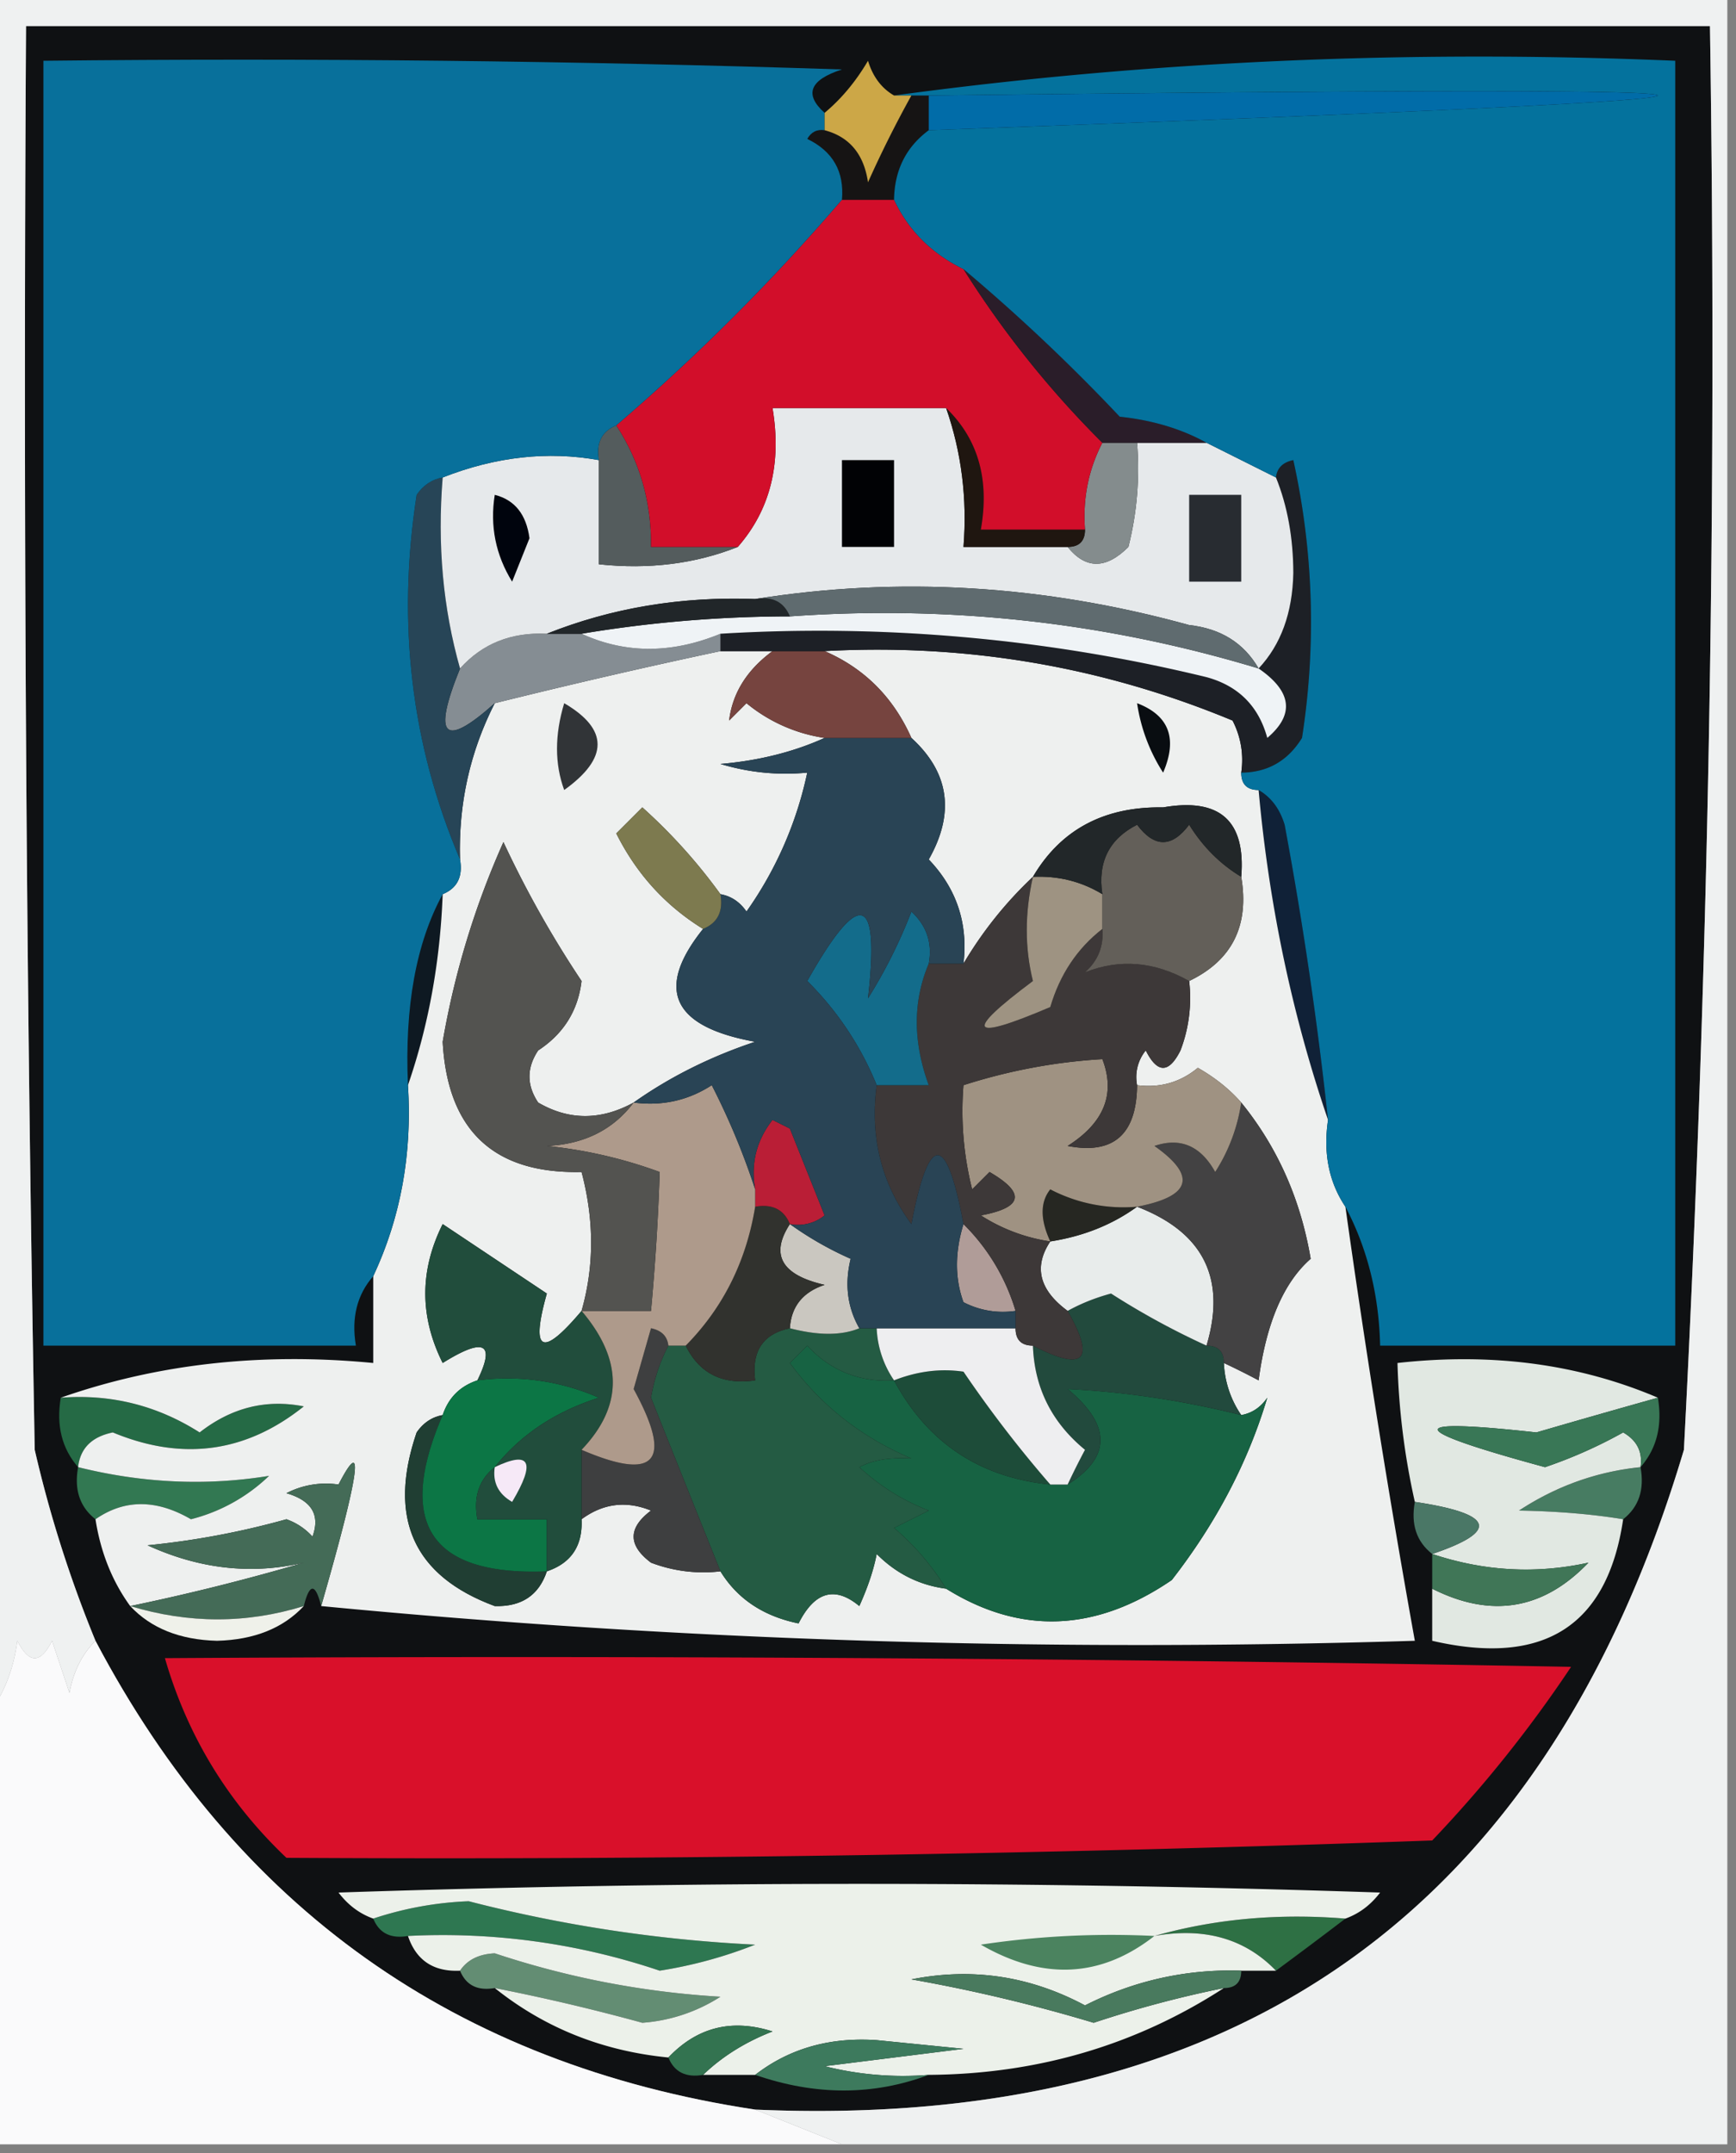 <svg xmlns="http://www.w3.org/2000/svg" width="100" height="124" style="shape-rendering:geometricPrecision;text-rendering:geometricPrecision;image-rendering:optimizeQuality;fill-rule:evenodd;clip-rule:evenodd"><rect width="100%" height="100%" fill="#808080" stroke="none"/><path style="opacity:1" fill="#0f1113" d="M43.5 121.5c-17.225-2.61-29.892-11.61-38-27a70.5 70.5 0 0 1-3.5-11c-.5-27.331-.667-54.665-.5-82h97c.418 27.361-.082 54.694-1.5 82-7.905 26.544-25.738 39.21-53.5 38z"/><path style="opacity:1" fill="#eff1f1" d="M-.5-.5h100v124h-51l-5-2c27.762 1.21 45.595-11.456 53.5-38a1221.718 1221.718 0 0 0 1.5-82h-97c-.167 27.335 0 54.669.5 82a70.5 70.5 0 0 0 3.5 11c-.768.763-1.268 1.763-1.5 3l-1-3c-.667 1.333-1.333 1.333-2 0-.21 1.558-.71 2.891-1.5 4v-99z"/><path style="opacity:1" fill="#477c62" d="M94.5 84.5c.237 1.291-.096 2.291-1 3-1.775-.294-3.775-.46-6-.5 2.15-1.411 4.484-2.245 7-2.5z"/><path style="opacity:1" fill="#e1e8e2" d="M95.5 80.5c-2.326.651-4.66 1.318-7 2-7.734-.857-7.567-.19.5 2a27.11 27.11 0 0 0 4.5-2c.797.457 1.13 1.124 1 2-2.516.255-4.85 1.089-7 2.5 2.225.04 4.225.206 6 .5-.91 6.153-4.576 8.487-11 7v-3c3.399 1.715 6.399 1.215 9-1.5-3.018.663-6.018.496-9-.5 3.897-1.316 3.564-2.316-1-3a41.58 41.58 0 0 1-1-8c5.444-.608 10.444.058 15 2z"/><path style="opacity:1" fill="#327852" d="M4.5 84.5c3.72.924 7.387 1.09 11 .5a10.018 10.018 0 0 1-4.5 2.5c-1.997-1.16-3.83-1.16-5.5 0-.904-.709-1.237-1.709-1-3z"/><path style="opacity:1" fill="#397756" d="M95.5 80.5c.268 1.599-.066 2.932-1 4 .13-.876-.203-1.543-1-2a27.11 27.11 0 0 1-4.5 2c-8.067-2.19-8.234-2.857-.5-2 2.34-.682 4.674-1.349 7-2z"/><path style="opacity:1" fill="#256a45" d="M3.5 80.5c2.89-.222 5.557.445 8 2 1.831-1.43 3.831-1.93 6-1.5-3.326 2.664-6.993 3.164-11 1.5-1.213.247-1.88.914-2 2-.934-1.068-1.268-2.401-1-4z"/><path style="opacity:1" fill="#0e1922" d="M25.5 51.5c-.146 3.888-.813 7.554-2 11-.197-4.529.47-8.196 2-11z"/><path style="opacity:1" fill="#102137" d="M72.5 45.5c.722.417 1.222 1.084 1.5 2a224.19 224.19 0 0 1 2.5 17c-2.07-6.058-3.404-12.392-4-19z"/><path style="opacity:1" fill="#eef0ef" d="M41.5 37.5h3c-1.474 1.084-2.307 2.418-2.5 4l1-1a9.173 9.173 0 0 0 4.5 2c-1.792.81-3.792 1.31-6 1.5 1.634.493 3.3.66 5 .5a21.565 21.565 0 0 1-3.5 8c-.383-.556-.883-.89-1.5-1a31.444 31.444 0 0 0-4.5-5L35.5 48c1.163 2.328 2.83 4.162 5 5.5-2.783 3.472-1.783 5.638 3 6.5-2.584.86-4.917 2.027-7 3.5-1.891 1.036-3.724 1.036-5.5 0-.667-1-.667-2 0-3 1.464-.959 2.297-2.292 2.5-4a60.049 60.049 0 0 1-4.5-8A48.205 48.205 0 0 0 25.5 60c.28 5.115 2.947 7.615 8 7.5.732 2.766.732 5.433 0 8-2.285 2.712-2.951 2.379-2-1l-6-4c-1.333 2.667-1.333 5.333 0 8 2.386-1.488 3.052-1.155 2 1-1 .333-1.667 1-2 2-.617.11-1.117.444-1.5 1-1.682 4.933-.182 8.266 4.5 10 1.538.047 2.538-.62 3-2 1.406-.473 2.073-1.473 2-3 1.238-.912 2.572-1.08 4-.5-1.333 1-1.333 2 0 3a8.434 8.434 0 0 0 4 .5c.974 1.585 2.474 2.585 4.5 3 .928-1.835 2.094-2.168 3.5-1 .498-1.103.83-2.103 1-3 1.122 1.13 2.456 1.797 4 2 4.28 2.665 8.613 2.499 13-.5 2.56-3.294 4.394-6.794 5.5-10.5-.383.556-.883.89-1.5 1a5.728 5.728 0 0 1-1-3c.65.304 1.317.637 2 1 .44-3.301 1.44-5.635 3-7-.58-3.43-1.913-6.43-4-9-.672-.767-1.505-1.434-2.5-2-1.011.837-2.178 1.17-3.5 1a2.428 2.428 0 0 1 .5-2c.667 1.333 1.333 1.333 2 0a8.434 8.434 0 0 0 .5-4c2.475-1.187 3.475-3.187 3-6 .263-3.234-1.237-4.568-4.5-4-3.396-.056-5.896 1.277-7.5 4a22.763 22.763 0 0 0-4 5c.271-2.321-.395-4.321-2-6 1.516-2.674 1.183-5.008-1-7-1.044-2.343-2.71-4.01-5-5 8.185-.442 16.018.892 23.5 4 .483.948.65 1.948.5 3 0 .667.333 1 1 1 .596 6.608 1.93 12.942 4 19-.284 1.915.049 3.581 1 5a659.11 659.11 0 0 0 4 25c-21.36.655-42.36-.011-63-2 2.201-7.639 2.535-9.972 1-7a4.932 4.932 0 0 0-3 .5c1.456.423 1.956 1.256 1.5 2.5a3.646 3.646 0 0 0-1.5-1 46.65 46.65 0 0 1-8 1.5c2.993 1.37 5.993 1.703 9 1a127.13 127.13 0 0 1-10 2.5c-1.037-1.43-1.704-3.097-2-5 1.67-1.16 3.503-1.16 5.5 0a10.018 10.018 0 0 0 4.5-2.5c-3.613.59-7.28.424-11-.5.12-1.086.787-1.753 2-2 4.007 1.664 7.674 1.164 11-1.5-2.169-.43-4.169.07-6 1.5-2.443-1.555-5.11-2.222-8-2 5.574-1.953 11.574-2.62 18-2v-5c1.582-3.376 2.249-7.042 2-11 1.187-3.446 1.854-7.112 2-11 .838-.342 1.172-1.008 1-2-.096-3.192.571-6.192 2-9 4.43-1.1 8.764-2.1 13-3z"/><path style="opacity:1" fill="#176343" d="M51.5 79.5c1.925 3.589 4.925 5.589 9 6h1c2.517-1.577 2.517-3.41 0-5.5 3.319.163 6.652.663 10 1.5.617-.11 1.117-.444 1.5-1-1.106 3.706-2.94 7.206-5.5 10.5-4.387 2.999-8.72 3.165-13 .5a14.692 14.692 0 0 0-3-3.5l2-1a12.417 12.417 0 0 1-4-2.5c.762-.41 1.762-.577 3-.5-2.876-1.22-5.21-3.053-7-5.5l1-1c1.35 1.45 3.017 2.117 5 2z"/><path style="opacity:1" fill="#245b43" d="M45.5 76.5c1.639.426 2.972.426 4 0h1a5.728 5.728 0 0 0 1 3c-1.983.117-3.65-.55-5-2l-1 1c1.79 2.447 4.124 4.28 7 5.5-1.238-.077-2.238.09-3 .5a12.417 12.417 0 0 0 4 2.5l-2 1a14.692 14.692 0 0 1 3 3.5c-1.544-.203-2.878-.87-4-2-.17.897-.502 1.897-1 3-1.406-1.168-2.572-.835-3.5 1-2.026-.415-3.526-1.415-4.5-3a3799.728 3799.728 0 0 1-4-10 10.028 10.028 0 0 1 1-3h1c.787 1.604 2.12 2.27 4 2-.215-1.679.452-2.679 2-3z"/><path style="opacity:1" fill="#3e3f40" d="M38.5 77.5a10.028 10.028 0 0 0-1 3c1.336 3.353 2.669 6.686 4 10a8.434 8.434 0 0 1-4-.5c-1.333-1-1.333-2 0-3-1.428-.58-2.762-.412-4 .5v-4c4.286 1.845 5.286.678 3-3.5l1-3.5c.607.124.94.457 1 1z"/><path style="opacity:1" fill="#203e33" d="M25.5 81.5c-2.7 6.263-.7 9.263 6 9-.462 1.38-1.462 2.047-3 2-4.682-1.734-6.182-5.067-4.5-10 .383-.556.883-.89 1.5-1z"/><path style="opacity:1" fill="#1d4c39" d="M60.5 85.5c-4.075-.411-7.075-2.411-9-6 1.347-.528 2.68-.695 4-.5a69.136 69.136 0 0 0 5 6.5z"/><path style="opacity:1" fill="#0c7645" d="M27.5 79.5a13.117 13.117 0 0 1 7 1c-2.522.803-4.522 2.136-6 4-.904.709-1.237 1.709-1 3h4v3c-6.7.263-8.7-2.737-6-9 .333-1 1-1.667 2-2z"/><path style="opacity:1" fill="#224a3d" d="M69.5 77.5c.667 0 1 .333 1 1a5.728 5.728 0 0 0 1 3 51.615 51.615 0 0 0-10-1.5c2.517 2.09 2.517 3.923 0 5.5.304-.65.637-1.317 1-2-1.915-1.571-2.915-3.571-3-6 2.957 1.525 3.624.858 2-2a11.104 11.104 0 0 1 2.5-1 43.985 43.985 0 0 0 5.5 3z"/><path style="opacity:1" fill="#214d3c" d="M33.5 75.5c2.4 2.822 2.4 5.489 0 8v4c.073 1.527-.594 2.527-2 3v-3h-4c-.237-1.291.096-2.291 1-3 1.478-1.864 3.478-3.197 6-4a13.117 13.117 0 0 0-7-1c1.052-2.155.386-2.488-2-1-1.333-2.667-1.333-5.333 0-8l6 4c-.951 3.379-.285 3.712 2 1z"/><path style="opacity:1" fill="#f6e9f7" d="M28.5 84.5c2.04-.975 2.373-.308 1 2-.797-.457-1.13-1.124-1-2z"/><path style="opacity:1" fill="#eeeef0" d="M50.5 76.5h8c0 .667.333 1 1 1 .085 2.429 1.085 4.429 3 6-.363.683-.696 1.35-1 2h-1a69.136 69.136 0 0 1-5-6.5c-1.32-.195-2.653-.028-4 .5a5.728 5.728 0 0 1-1-3z"/><path style="opacity:1" fill="#cac7c0" d="M45.5 70.5a19.606 19.606 0 0 0 3.5 2c-.355 1.46-.189 2.793.5 4-1.028.426-2.361.426-4 0 .077-1.25.744-2.083 2-2.5-2.483-.567-3.15-1.733-2-3.5z"/><path style="opacity:1" fill="#31322e" d="M43.5 69.5c.992-.172 1.658.162 2 1-1.15 1.767-.483 2.933 2 3.5-1.256.417-1.923 1.25-2 2.5-1.548.321-2.215 1.321-2 3-1.88.27-3.213-.396-4-2 2.15-2.18 3.484-4.847 4-8z"/><path style="opacity:1" fill="#e8eceb" d="M65.5 69.5c3.82 1.47 5.153 4.137 4 8a43.985 43.985 0 0 1-5.5-3c-.902.243-1.735.577-2.5 1-1.638-1.205-1.97-2.538-1-4 1.903-.296 3.57-.963 5-2z"/><path style="opacity:1" fill="#b09c98" d="M55.5 70.5a11.741 11.741 0 0 1 3 5 4.932 4.932 0 0 1-3-.5c-.5-1.371-.5-2.871 0-4.5z"/><path style="opacity:1" fill="#262722" d="M65.5 69.5c-1.43 1.037-3.097 1.704-5 2-.587-1.267-.587-2.267 0-3a9.106 9.106 0 0 0 5 1z"/><path style="opacity:1" fill="#434243" d="M71.5 63.5c2.087 2.57 3.42 5.57 4 9-1.56 1.365-2.56 3.699-3 7a44.358 44.358 0 0 0-2-1c0-.667-.333-1-1-1 1.153-3.863-.18-6.53-4-8 3.125-.6 3.458-1.767 1-3.5 1.496-.507 2.663-.007 3.5 1.5a10.123 10.123 0 0 0 1.5-4z"/><path style="opacity:1" fill="#9f9282" d="M65.5 62.5c1.322.17 2.489-.163 3.5-1 .995.566 1.828 1.233 2.5 2a10.123 10.123 0 0 1-1.5 4c-.837-1.507-2.004-2.007-3.5-1.5 2.458 1.733 2.125 2.9-1 3.5a9.106 9.106 0 0 1-5-1c-.587.733-.587 1.733 0 3a10.123 10.123 0 0 1-4-1.5c2.429-.451 2.596-1.284.5-2.5l-1 1a18.436 18.436 0 0 1-.5-6 32.366 32.366 0 0 1 8-1.5c.771 1.998.105 3.665-2 5 2.638.509 3.972-.658 4-3.5z"/><path style="opacity:1" fill="#ba1e36" d="M45.5 70.5c-.342-.838-1.008-1.172-2-1v-1c-.262-1.478.071-2.811 1-4l1 .5 2 5a2.428 2.428 0 0 1-2 .5z"/><path style="opacity:1" fill="#ae9a8b" d="M43.5 68.5v1c-.516 3.153-1.85 5.82-4 8h-1c-.06-.543-.393-.876-1-1l-1 3.5c2.286 4.178 1.286 5.345-3 3.5 2.4-2.511 2.4-5.178 0-8h4c.25-2.714.417-5.38.5-8a26.692 26.692 0 0 0-6.5-1.5c2.153-.1 3.82-.933 5-2.5 1.644.214 3.144-.12 4.5-1a41.265 41.265 0 0 1 2.5 6z"/><path style="opacity:1" fill="#535350" d="M36.5 63.5c-1.18 1.567-2.847 2.4-5 2.5 2.264.236 4.43.736 6.5 1.5-.083 2.62-.25 5.286-.5 8h-4c.732-2.567.732-5.234 0-8-5.053.115-7.72-2.385-8-7.5A48.205 48.205 0 0 1 29 48.5a60.049 60.049 0 0 0 4.5 8c-.203 1.708-1.036 3.041-2.5 4-.667 1-.667 2 0 3 1.776 1.036 3.609 1.036 5.5 0z"/><path style="opacity:1" fill="#3d3838" d="M59.5 50.5c-.472 2.099-.472 4.099 0 6-4.015 2.998-3.682 3.498 1 1.5.553-1.878 1.553-3.378 3-4.5.086.996-.248 1.83-1 2.5 2-.792 4-.626 6 .5a8.434 8.434 0 0 1-.5 4c-.667 1.333-1.333 1.333-2 0a2.428 2.428 0 0 0-.5 2c-.028 2.842-1.362 4.009-4 3.5 2.105-1.335 2.771-3.002 2-5-2.674.153-5.34.653-8 1.5a18.436 18.436 0 0 0 .5 6l1-1c2.096 1.216 1.929 2.049-.5 2.5a10.123 10.123 0 0 0 4 1.5c-.97 1.462-.638 2.795 1 4 1.624 2.858.957 3.525-2 2-.667 0-1-.333-1-1v-1a11.741 11.741 0 0 0-3-5c-.986-5.288-1.986-5.288-3 0-1.729-2.351-2.396-5.018-2-8h3c-.917-2.505-.917-4.838 0-7h2a22.763 22.763 0 0 1 4-5z"/><path style="opacity:1" fill="#136c8b" d="M53.5 55.5c-.917 2.162-.917 4.495 0 7h-3a17.908 17.908 0 0 0-4-6c3.023-5.363 4.19-5.03 3.5 1a29.112 29.112 0 0 0 2.5-5c.886.825 1.219 1.825 1 3z"/><path style="opacity:1" fill="#635f59" d="M71.5 50.5c.475 2.813-.525 4.813-3 6-2-1.126-4-1.292-6-.5.752-.67 1.086-1.504 1-2.5v-2c-.278-1.846.389-3.18 2-4 1 1.333 2 1.333 3 0 .788 1.27 1.788 2.27 3 3z"/><path style="opacity:1" fill="#9e9382" d="M59.5 50.5c1.459-.067 2.792.266 4 1v2c-1.447 1.122-2.447 2.622-3 4.5-4.682 1.998-5.015 1.498-1-1.5-.472-1.901-.472-3.901 0-6z"/><path style="opacity:1" fill="#294455" d="M47.5 42.5h5c2.183 1.992 2.516 4.326 1 7 1.605 1.679 2.271 3.679 2 6h-2c.219-1.175-.114-2.175-1-3a29.112 29.112 0 0 1-2.5 5c.69-6.03-.477-6.363-3.5-1a17.908 17.908 0 0 1 4 6c-.396 2.982.271 5.649 2 8 1.014-5.288 2.014-5.288 3 0-.5 1.629-.5 3.129 0 4.5.948.483 1.948.65 3 .5v1h-9c-.689-1.207-.855-2.54-.5-4a19.606 19.606 0 0 1-3.5-2 2.428 2.428 0 0 0 2-.5l-2-5-1-.5c-.929 1.189-1.262 2.522-1 4a41.265 41.265 0 0 0-2.5-6c-1.356.88-2.856 1.214-4.5 1 2.083-1.473 4.416-2.64 7-3.5-4.783-.862-5.783-3.028-3-6.5.838-.342 1.172-1.008 1-2 .617.11 1.117.444 1.5 1a21.565 21.565 0 0 0 3.5-8c-1.7.16-3.366-.007-5-.5 2.208-.19 4.208-.69 6-1.5z"/><path style="opacity:1" fill="#7d7a4f" d="M41.5 51.5c.172.992-.162 1.658-1 2-2.17-1.338-3.837-3.172-5-5.5l1.5-1.5a31.444 31.444 0 0 1 4.5 5z"/><path style="opacity:1" fill="#222729" d="M71.5 50.5c-1.212-.73-2.212-1.73-3-3-1 1.333-2 1.333-3 0-1.611.82-2.278 2.154-2 4-1.208-.734-2.541-1.067-4-1 1.604-2.723 4.104-4.056 7.5-4 3.263-.568 4.763.766 4.5 4z"/><path style="opacity:1" fill="#090d11" d="M65.5 40.5c1.844.704 2.344 2.037 1.5 4a10.123 10.123 0 0 1-1.5-4z"/><path style="opacity:1" fill="#313437" d="M32.5 40.5c2.563 1.498 2.563 3.165 0 5-.552-1.503-.552-3.17 0-5z"/><path style="opacity:1" fill="#76443f" d="M44.5 37.5h3c2.29.99 3.956 2.657 5 5h-5a9.173 9.173 0 0 1-4.5-2l-1 1c.193-1.582 1.026-2.916 2.5-4z"/><path style="opacity:1" fill="#1d2026" d="M73.5 27.5c.06-.543.393-.876 1-1a43.226 43.226 0 0 1 .5 16c-.816 1.323-1.983 1.99-3.5 2a4.932 4.932 0 0 0-.5-3c-7.482-3.108-15.315-4.442-23.5-4h-6v-1a94.513 94.513 0 0 1 28 2.5c1.833.5 3 1.667 3.5 3.5 1.587-1.346 1.42-2.68-.5-4 1.287-1.371 1.954-3.205 2-5.5-.006-2.033-.339-3.866-1-5.5z"/><path style="opacity:1" fill="#858d93" d="M31.5 36.5h2c2.526 1.157 5.193 1.157 8 0v1c-4.236.9-8.57 1.9-13 3-2.94 2.629-3.607 1.962-2-2 1.28-1.431 2.947-2.098 5-2z"/><path style="opacity:1" fill="#274557" d="M25.5 27.5c-.315 3.871.018 7.538 1 11-1.607 3.962-.94 4.629 2 2-1.429 2.808-2.096 5.808-2 9-2.813-6.606-3.646-13.606-2.5-21 .383-.556.883-.89 1.5-1z"/><path style="opacity:1" fill="#eff3f6" d="M45.5 35.5c9.227-.656 18.227.344 27 3 1.92 1.32 2.087 2.654.5 4-.5-1.833-1.667-3-3.5-3.5a94.513 94.513 0 0 0-28-2.5c-2.807 1.157-5.474 1.157-8 0a73.246 73.246 0 0 1 12-1z"/><path style="opacity:1" fill="#e6e9eb" d="M54.5 23.5c.888 2.555 1.221 5.221 1 8h6c1.042 1.291 2.208 1.291 3.5 0 .496-1.973.662-3.973.5-6h4l4 2c.661 1.634.994 3.467 1 5.5-.046 2.295-.713 4.129-2 5.5-.847-1.466-2.18-2.3-4-2.5-8.392-2.316-16.725-2.816-25-1.5-4.264-.156-8.264.51-12 2-2.053-.098-3.72.569-5 2-.982-3.462-1.315-7.129-1-11 3.05-1.2 6.05-1.532 9-1v6c2.885.306 5.552-.027 8-1 1.869-2.135 2.536-4.802 2-8h10z"/><path style="opacity:1" fill="#212629" d="M43.5 34.5c.992-.172 1.658.162 2 1a73.246 73.246 0 0 0-12 1h-2c3.736-1.49 7.736-2.156 12-2z"/><path style="opacity:1" fill="#5f6b6f" d="M43.5 34.5c8.275-1.316 16.608-.816 25 1.5 1.82.2 3.153 1.034 4 2.5-8.773-2.656-17.773-3.656-27-3-.342-.838-1.008-1.172-2-1z"/><path style="opacity:1" fill="#282c31" d="M68.5 28.5h3v5h-3v-5z"/><path style="opacity:1" fill="#545c5d" d="M35.5 24.5c1.365 2.09 2.032 4.424 2 7h5c-2.448.973-5.115 1.306-8 1v-6c-.172-.992.162-1.658 1-2z"/><path style="opacity:1" fill="#00040d" d="M28.5 28.5c1.15.291 1.816 1.124 2 2.5l-1 2.5c-.952-1.545-1.285-3.212-1-5z"/><path style="opacity:1" fill="#848c8d" d="M63.5 25.5h2a18.436 18.436 0 0 1-.5 6c-1.292 1.291-2.458 1.291-3.5 0 .667 0 1-.333 1-1-.134-1.791.2-3.458 1-5z"/><path style="opacity:1" fill="#1f1610" d="M54.5 23.5c1.843 1.779 2.51 4.112 2 7h6c0 .667-.333 1-1 1h-6c.221-2.779-.112-5.445-1-8z"/><path style="opacity:1" fill="#010205" d="M48.5 26.5h3v5h-3v-5z"/><path style="opacity:1" fill="#d20e2a" d="M48.5 11.5h3c.826 1.764 2.16 3.098 4 4a56.707 56.707 0 0 0 8 10c-.8 1.542-1.134 3.209-1 5h-6c.51-2.888-.157-5.221-2-7h-10c.536 3.198-.131 5.865-2 8h-5c.032-2.576-.635-4.91-2-7 4.667-4 9-8.333 13-13z"/><path style="opacity:1" fill="#2a1d29" d="M55.5 15.5c3.13 2.629 6.13 5.462 9 8.5 1.882.198 3.548.698 5 1.5h-6a56.707 56.707 0 0 1-8-10z"/><path style="opacity:1" fill="#161414" d="M52.5 5.5h1v2c-1.306.967-1.973 2.3-2 4h-3c.14-1.624-.527-2.79-2-3.5.228-.399.562-.565 1-.5 1.431.38 2.264 1.38 2.5 3a64.955 64.955 0 0 1 2.5-5z"/><path style="opacity:1" fill="#04729d" d="M77.5 69.5c-.951-1.419-1.284-3.085-1-5a224.19 224.19 0 0 0-2.5-17c-.278-.916-.778-1.583-1.5-2-.667 0-1-.333-1-1 1.517-.01 2.684-.677 3.5-2a43.226 43.226 0 0 0-.5-16c-.607.124-.94.457-1 1l-4-2c-1.452-.802-3.118-1.302-5-1.5a107.231 107.231 0 0 0-9-8.5c-1.84-.902-3.174-2.236-4-4 .027-1.7.694-3.033 2-4 56-2 56-2.666 0-2h-2c14.63-1.984 29.63-2.65 45-2v74h-17c-.065-2.928-.732-5.595-2-8z"/><path style="opacity:1" fill="#08709b" d="M47.5 6.5v1c-.438-.065-.772.101-1 .5 1.473.71 2.14 1.876 2 3.5-4 4.667-8.333 9-13 13-.838.342-1.172 1.008-1 2-2.95-.532-5.95-.2-9 1-.617.11-1.117.444-1.5 1-1.146 7.394-.313 14.394 2.5 21 .172.992-.162 1.658-1 2-1.53 2.804-2.197 6.471-2 11 .249 3.958-.418 7.624-2 11-.934 1.068-1.268 2.401-1 4h-18v-74c15.337-.167 30.67 0 46 .5-1.859.6-2.192 1.434-1 2.5z"/><path style="opacity:1" fill="#cca747" d="M51.5 5.5h1a64.955 64.955 0 0 0-2.5 5c-.236-1.62-1.069-2.62-2.5-3v-1c.969-.81 1.802-1.81 2.5-3 .278.916.778 1.582 1.5 2z"/><path style="opacity:1" fill="#016ca8" d="M53.5 7.5v-2c56-.666 56 0 0 2z"/><path style="opacity:1" fill="#4a7766" d="M81.5 86.5c4.564.684 4.897 1.684 1 3-.904-.709-1.237-1.709-1-3z"/><path style="opacity:1" fill="#446b57" d="M18.5 92.5c-.333-1.333-.667-1.333-1 0-3.294 1.02-6.628 1.02-10 0a127.13 127.13 0 0 0 10-2.5c-3.007.703-6.007.37-9-1a46.65 46.65 0 0 0 8-1.5c.586.21 1.086.543 1.5 1 .456-1.244-.044-2.077-1.5-2.5a4.932 4.932 0 0 1 3-.5c1.535-2.972 1.201-.639-1 7z"/><path style="opacity:1" fill="#407657" d="M82.5 89.5c2.982.996 5.982 1.163 9 .5-2.601 2.715-5.601 3.215-9 1.5v-2z"/><path style="opacity:1" fill="#eff1ea" d="M7.5 92.5c3.372 1.02 6.706 1.02 10 0-1.194 1.277-2.86 1.944-5 2-2.14-.056-3.806-.723-5-2z"/><path style="opacity:1" fill="#fafafb" d="M5.5 94.5c8.108 15.39 20.775 24.39 38 27l5 2h-49v-25c.79-1.109 1.29-2.442 1.5-4 .667 1.333 1.333 1.333 2 0l1 3c.232-1.237.732-2.237 1.5-3z"/><path style="opacity:1" fill="#d9102a" d="M9.5 95.5c27.002-.167 54.002 0 81 .5a73.672 73.672 0 0 1-8 10c-22 .795-44 1.128-66 1-3.38-3.209-5.712-7.042-7-11.5z"/><path style="opacity:1" fill="#2e7751" d="M23.5 111.5c-.992.172-1.658-.162-2-1a19.78 19.78 0 0 1 5.5-1 81.916 81.916 0 0 0 16.5 2.5 25.72 25.72 0 0 1-5.5 1.5 39.122 39.122 0 0 0-14.5-2z"/><path style="opacity:1" fill="#2e7044" d="M66.5 111.5c3.462-.982 7.129-1.315 11-1a310.678 310.678 0 0 1-4 3c-1.779-1.844-4.112-2.51-7-2z"/><path style="opacity:1" fill="#638d73" d="M28.5 114.5c-.992.172-1.658-.162-2-1 .417-.624 1.084-.957 2-1a50.476 50.476 0 0 0 13 2.5 9.622 9.622 0 0 1-4.5 1.5 117.575 117.575 0 0 0-8.5-2z"/><path style="opacity:1" fill="#ecf1ea" d="M77.5 110.5c-3.871-.315-7.538.018-11 1 2.888-.51 5.221.156 7 2h-2c-3.167-.1-6.167.567-9 2-3.17-1.695-6.504-2.195-10-1.5a92.149 92.149 0 0 1 10.5 2.5 63.788 63.788 0 0 1 7.5-2c-5.08 3.292-10.746 4.958-17 5a18.452 18.452 0 0 1-6-.5l8-1-5-.5c-2.705-.184-5.038.483-7 2h-3c1.1-1.058 2.434-1.892 4-2.5-2.34-.748-4.34-.248-6 1.5-3.797-.372-7.13-1.706-10-4 2.844.558 5.678 1.225 8.5 2a9.622 9.622 0 0 0 4.5-1.5 50.476 50.476 0 0 1-13-2.5c-.916.043-1.583.376-2 1-1.527.073-2.527-.594-3-2a39.122 39.122 0 0 1 14.5 2 25.72 25.72 0 0 0 5.5-1.5 81.916 81.916 0 0 1-16.5-2.5 19.78 19.78 0 0 0-5.5 1c-.79-.283-1.456-.783-2-1.5 20-.667 40-.667 60 0-.544.717-1.21 1.217-2 1.5z"/><path style="opacity:1" fill="#4b835f" d="M66.5 111.5c-3.076 2.409-6.41 2.576-10 .5a50.464 50.464 0 0 1 10-.5z"/><path style="opacity:1" fill="#497a5e" d="M71.5 113.5c0 .667-.333 1-1 1a63.788 63.788 0 0 0-7.5 2 92.149 92.149 0 0 0-10.5-2.5c3.496-.695 6.83-.195 10 1.5a18.353 18.353 0 0 1 9-2z"/><path style="opacity:1" fill="#337350" d="M40.5 119.5c-.992.172-1.658-.162-2-1 1.66-1.748 3.66-2.248 6-1.5-1.566.608-2.9 1.442-4 2.5z"/><path style="opacity:1" fill="#3d7a5d" d="M53.5 119.5c-3.198 1.2-6.531 1.2-10 0 1.962-1.517 4.295-2.184 7-2l5 .5-8 1c1.973.495 3.973.662 6 .5z"/></svg>